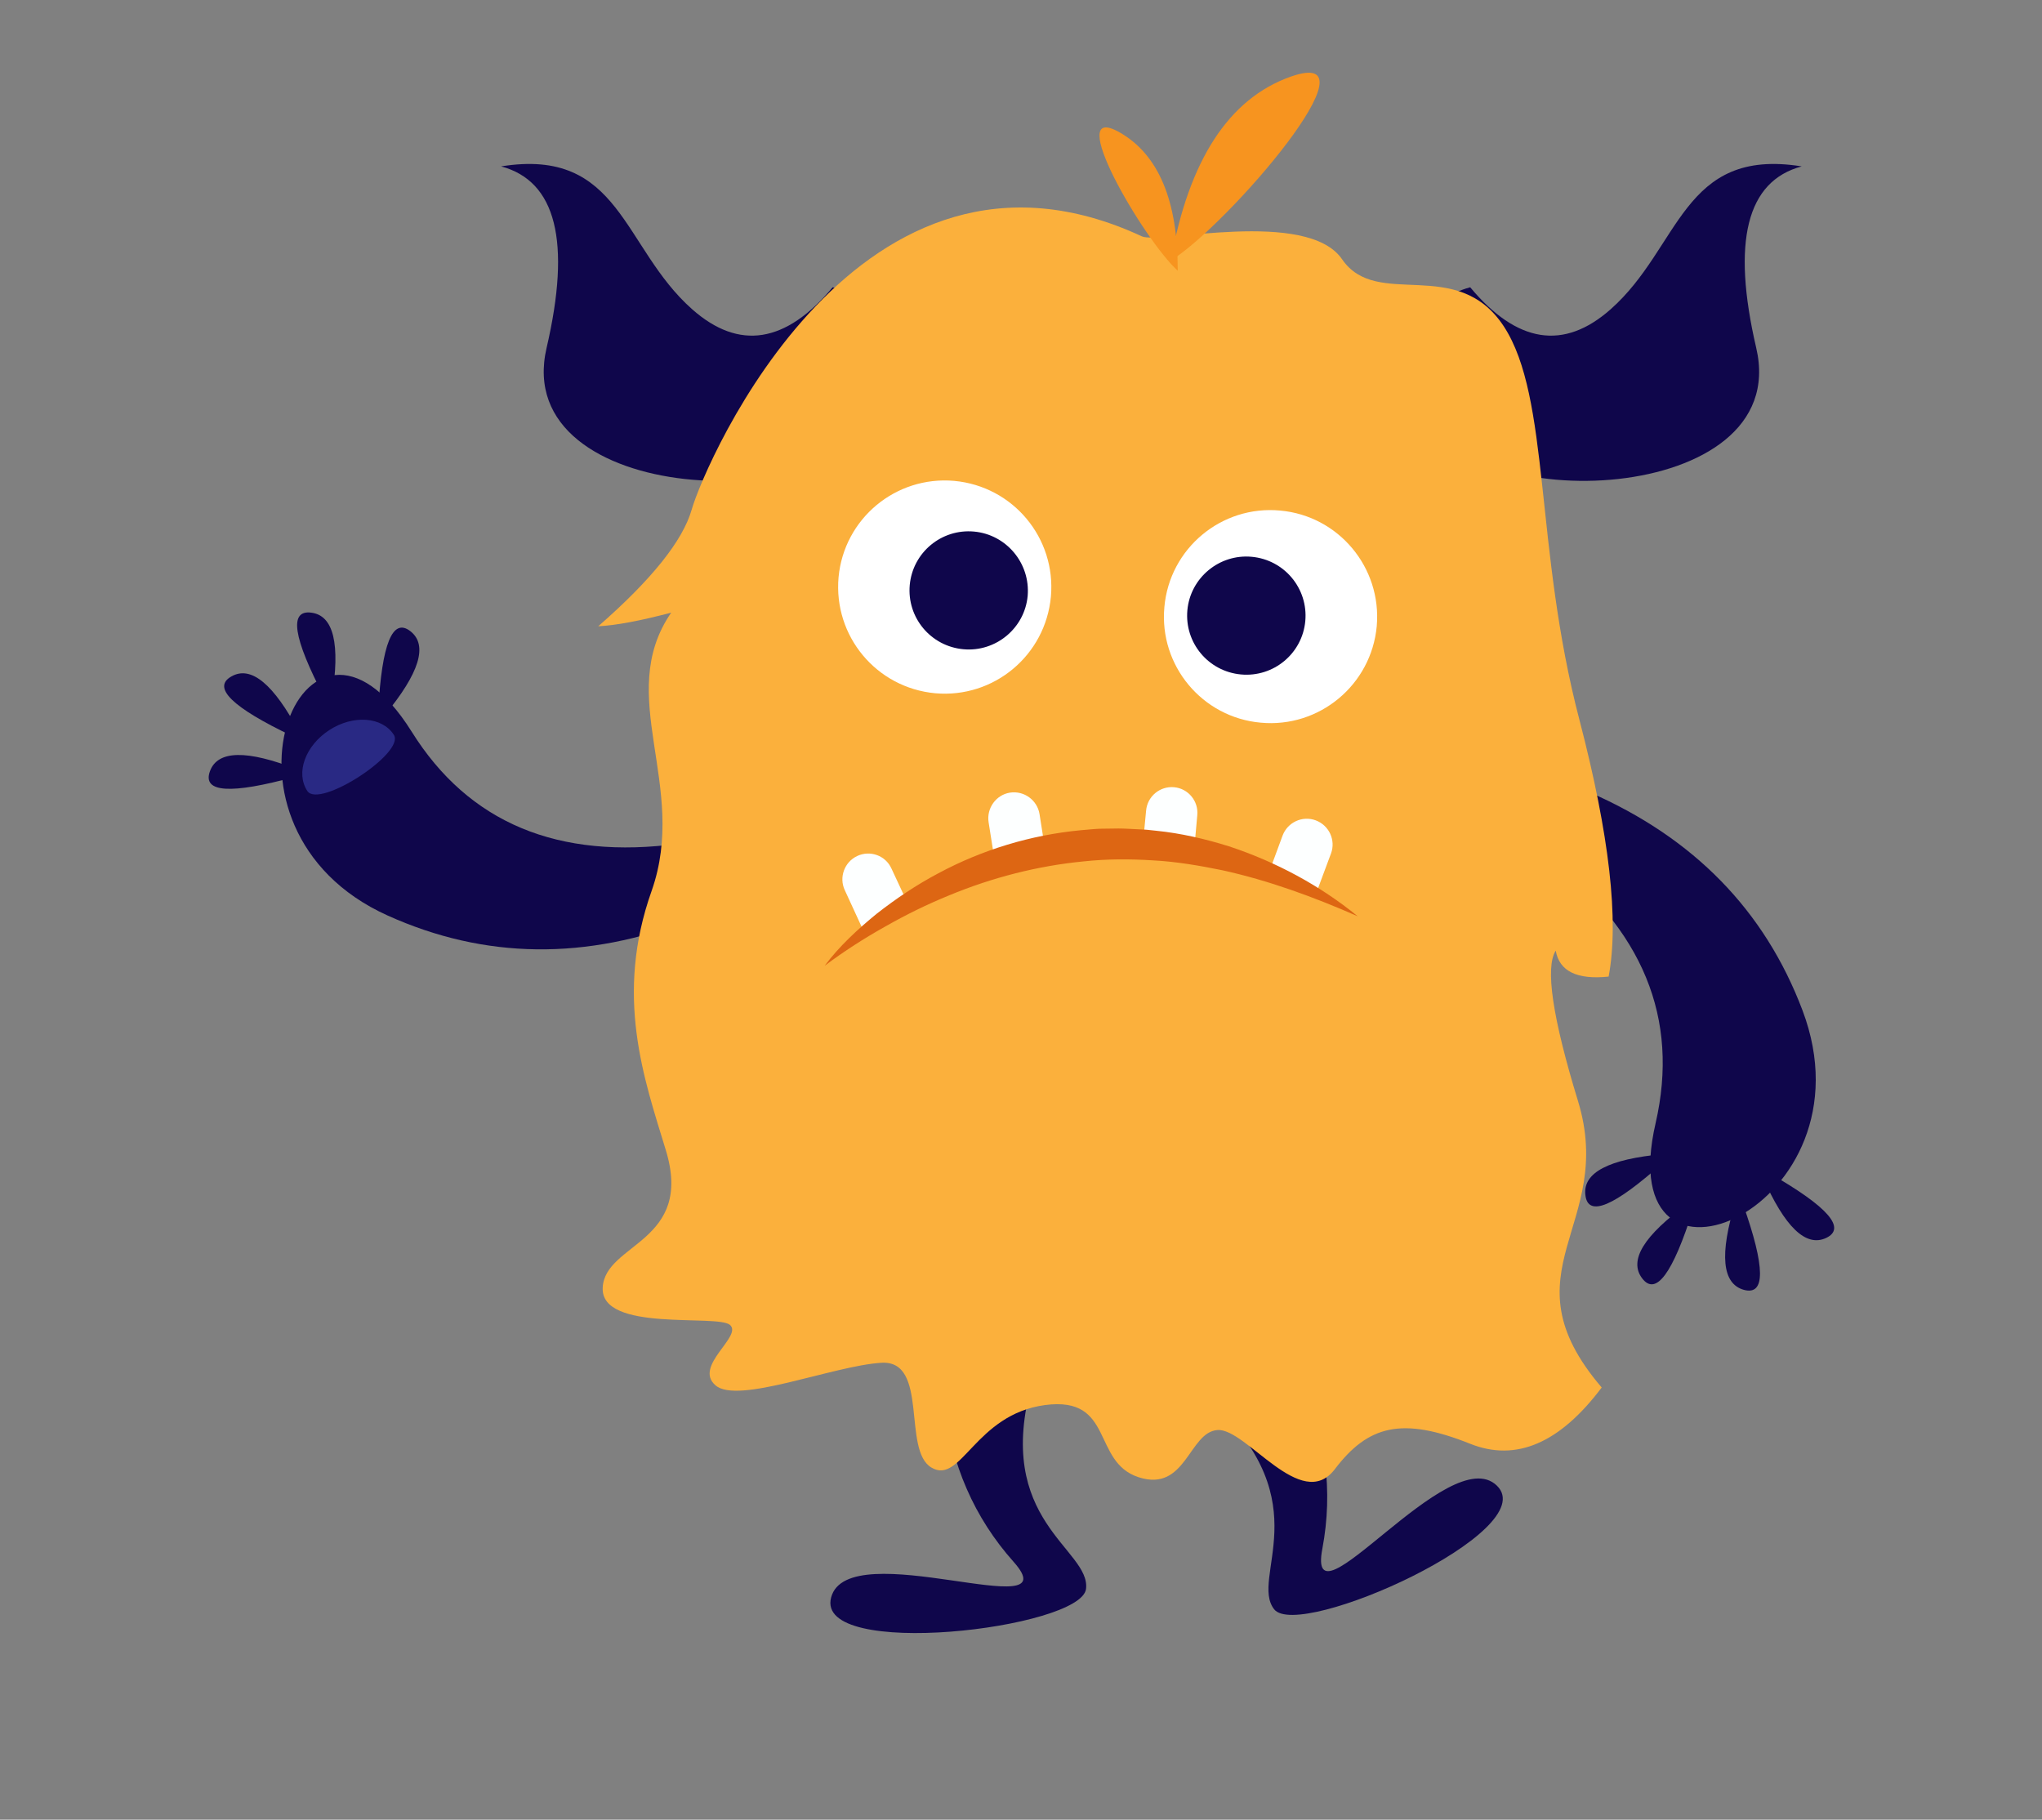 <svg version="1.2" xmlns="http://www.w3.org/2000/svg" viewBox="0 0 826 736" width="826" height="736">
	<rect x="0" y="0" width="826" height="736" fill="#808080" stroke="none"/>
	<title>vecteezy_happy-halloween-vector-monster-colorful-illustration-flat_-ai</title>
	<style>
		.s0 { fill: #0f064b } 
		.s1 { fill: #292984 } 
		.s2 { fill: #fbb03c } 
		.s3 { fill: #ffffff } 
		.s4 { fill: #fdffff } 
		.s5 { fill: #dd6613 } 
		.s6 { fill: #f7941f } 
	</style>
	<g id="Object">
		<g id="&lt;Group&gt;">
			<g id="&lt;Group&gt;">
				<path id="&lt;Path&gt;" class="s0" d="m594.7 116.2q28.4 34 56.8 8.9c28.3-25 28.9-65.6 77.3-57.8q-33.4 8.9-18.4 73.4c15.1 64.5-120.1 68.4-131.8 25.6q-11.7-42.8 16.1-50.1z" />
				<path id="&lt;Path&gt;" class="s0" d="m352.9 166.3c-11.7 42.8-146.8 38.9-131.8-25.6q15-64.5-18.4-73.4c48.4-7.8 49 32.8 77.3 57.8q28.4 25.1 56.8-8.9q27.8 7.3 16.1 50.1z" />
				<path id="&lt;Path&gt;" class="s0" d="m526 556.9q15.5 34.5 8.9 69.5c-6.7 35.1 51.4-44.2 70.6-25.5c18.9 18.3-80.1 62.8-90.1 50c-10-12.8 18.4-42.8-24.5-82.9q-42.8-40 35.1-11.1z" />
				<path id="&lt;Path&gt;" class="s0" d="m417.6 559c-16.1 56.3 23.7 67.5 21.7 83.7c-2.1 16.1-109.9 28.8-103.1 3.4c6.9-25.9 97.5 12.2 73.8-14.4q-23.8-26.7-28.1-64.3q51.9-64.8 35.7-8.4z" />
				<g id="&lt;Group&gt;">
					<path id="&lt;Path&gt;" class="s0" d="m279.9 371.8q-64.1 25.1-123.1-1.5c-78.1-35.2-34.1-144.4 9.7-74.4q34.6 55.4 108.4 45.3" />
					<path id="&lt;Path&gt;" class="s0" d="m153 287.3q2.2-40.4 13-32q10.8 8.4-10.5 34.1z" />
					<path id="&lt;Path&gt;" class="s0" d="m131.1 281.9q-18.8-35.9-5.2-34.1q13.6 1.7 8.3 34.6z" />
					<path id="&lt;Path&gt;" class="s0" d="m118.2 297.7q-36.5-17.4-24.6-24.1q11.9-6.8 27.5 22.7z" />
					<path id="&lt;Path&gt;" class="s0" d="m119.3 314.2q-39 10.7-34.4-2.2q4.6-12.9 35.6-0.7z" />
					<path id="&lt;Path&gt;" class="s1" d="m124.3 319.9c-4.8-7.3-0.8-18.3 8.9-24.6c9.7-6.3 21.4-5.4 26.1 1.9c4.8 7.3-30.3 30.1-35 22.7z" />
				</g>
				<g id="&lt;Group&gt;">
					<path id="&lt;Path&gt;" class="s0" d="m643.1 320.5q63.1 27.6 86 88.1c30.3 80.1-78 126.2-59.4 45.7q14.6-63.6-44.7-108.6" />
					<path id="&lt;Path&gt;" class="s0" d="m673 470q-30.1 27-31.7 13.4q-1.7-13.6 31.5-16.6z" />
					<path id="&lt;Path&gt;" class="s0" d="m684.8 489.3q-12.2 38.6-20.5 27.8q-8.4-10.9 18.6-30.4z" />
					<path id="&lt;Path&gt;" class="s0" d="m705.1 487.2q13.5 38.1 0.3 34.5q-13.2-3.7-3.4-35.5z" />
					<path id="&lt;Path&gt;" class="s0" d="m716 474.7q35.1 20.1 22.7 26q-12.3 5.8-25.7-24.7z" />
				</g>
				<path id="&lt;Path&gt;" class="s2" d="m461.9 95.6c6.7 3.2 66.9-11.4 81 9.3c14.2 20.6 46.4-1.8 65.4 27.1c18.9 28.9 12.3 89.4 30.6 159.2q18.2 69.8 11.8 103.8q-19.2 2-21.4-10.5q-6.5 10.2 9 60.8c15.5 50.6-30.8 68.7 9.6 115.9q-25.4 33.8-53.1 22.8c-27.7-11.1-41.4-7.5-54.9 10.3c-13.6 17.7-35.8-16.7-47.4-15.9c-11.6 0.8-12.7 25.3-31.9 19.1c-19.1-6.2-9.7-32.9-37.9-29.2c-28.3 3.8-33.9 32.4-45.9 25.3c-12-7-0.9-43.6-20.3-42.4c-19.5 1.2-58.2 17-67.1 9.1c-9-7.8 11.1-19.8 5.9-24.4c-5.2-4.5-52.4 3.1-51.5-15.1c0.9-18.1 37-18.2 25.5-55.7c-8.8-28.9-20.8-62.3-5.7-104.8c15-42.6-15.2-78.9 7.9-112.5q-19 5-29.5 5.5q32.4-28.3 37.8-47.2c5.4-18.9 67.7-163.7 182.1-110.5z" />
				<path id="&lt;Path&gt;" class="s3" d="m556.9 253.3c-2.2 23.7-23.2 41.2-46.9 39c-23.7-2.1-41.2-23.1-39-46.8c2.1-23.7 23.1-41.2 46.8-39c23.7 2.1 41.2 23.1 39.1 46.8z" />
				<path id="&lt;Path&gt;" class="s0" d="m528 251.2c-1.2 13.1-12.8 22.8-26 21.6c-13.2-1.2-22.9-12.8-21.7-26c1.2-13.1 12.9-22.8 26-21.6c13.2 1.2 22.9 12.8 21.7 26z" />
				<path id="&lt;Path&gt;" class="s3" d="m386 194.5c23.8 2.2 41.2 23.1 39.1 46.8c-2.2 23.8-23.1 41.2-46.8 39.1c-23.8-2.2-41.2-23.1-39.1-46.9c2.2-23.7 23.1-41.1 46.8-39z" />
				<path id="&lt;Path&gt;" class="s0" d="m394 215c13.1 1.2 22.8 12.8 21.7 26c-1.2 13.1-12.9 22.8-26 21.6c-13.2-1.2-22.9-12.8-21.7-26c1.2-13.1 12.8-22.8 26-21.6z" />
				<g id="&lt;Group&gt;">
					<g id="&lt;Group&gt;">
						<path id="&lt;Path&gt;" class="s4" d="m360.6 351.3l7.6 16.3l-19 8.7l-7.5-16.3c-2.4-5.2-0.1-11.4 5.1-13.8c5.2-2.4 11.4-0.2 13.8 5.1z" />
						<path id="&lt;Path&gt;" class="s4" d="m420.5 329.3l2.8 17.8l-20.6 3.2l-2.8-17.7c-0.9-5.7 3-11.1 8.6-12c5.7-0.9 11.1 3 12 8.7z" />
						<path id="&lt;Path&gt;" class="s4" d="m484.3 329.8l-1.6 17.8l-20.8-1.8l1.7-17.9c0.5-5.8 5.6-10 11.3-9.5c5.7 0.5 10 5.6 9.4 11.4z" />
						<path id="&lt;Path&gt;" class="s4" d="m538.4 345.2l-6.3 16.9l-19.5-7.3l6.2-16.8c2-5.4 8-8.2 13.4-6.2c5.4 2 8.2 8 6.2 13.4z" />
					</g>
					<path id="&lt;Path&gt;" class="s5" d="m333.6 390.6c5.9-7.9 13.3-14.7 21-21c7.8-6.1 16.1-11.7 25-16.4c17.7-9.5 37.4-15.5 57.6-17.4c2.5-0.2 5.1-0.5 7.6-0.6l7.6-0.1c2.5 0 5.1 0.2 7.6 0.3l3.8 0.2l3.8 0.4c10 1 19.9 3.3 29.5 6.3c19.1 6.3 36.9 15.9 52.1 28.3c-18-7.9-36.1-14.5-54.7-18.6c-9.3-1.9-18.6-3.5-28-4c-9.4-0.6-18.8-0.6-28.1 0.4c-18.6 1.8-37 6.5-54.6 13.8c-8.8 3.6-17.4 7.8-25.8 12.6c-8.4 4.7-16.5 9.9-24.4 15.8z" />
				</g>
				<g id="&lt;Group&gt;">
					<path id="&lt;Path&gt;" class="s6" d="m476.4 109.5q0.1-42.4-23.4-55.9c-23.6-13.5 9.5 43.3 23.4 55.9z" />
					<path id="&lt;Path&gt;" class="s6" d="m473.6 105.4q11-61.1 48.5-74.4c37.5-13.2-25.2 59.9-48.5 74.4z" />
				</g>
			</g>
		</g>
	</g>
</svg>